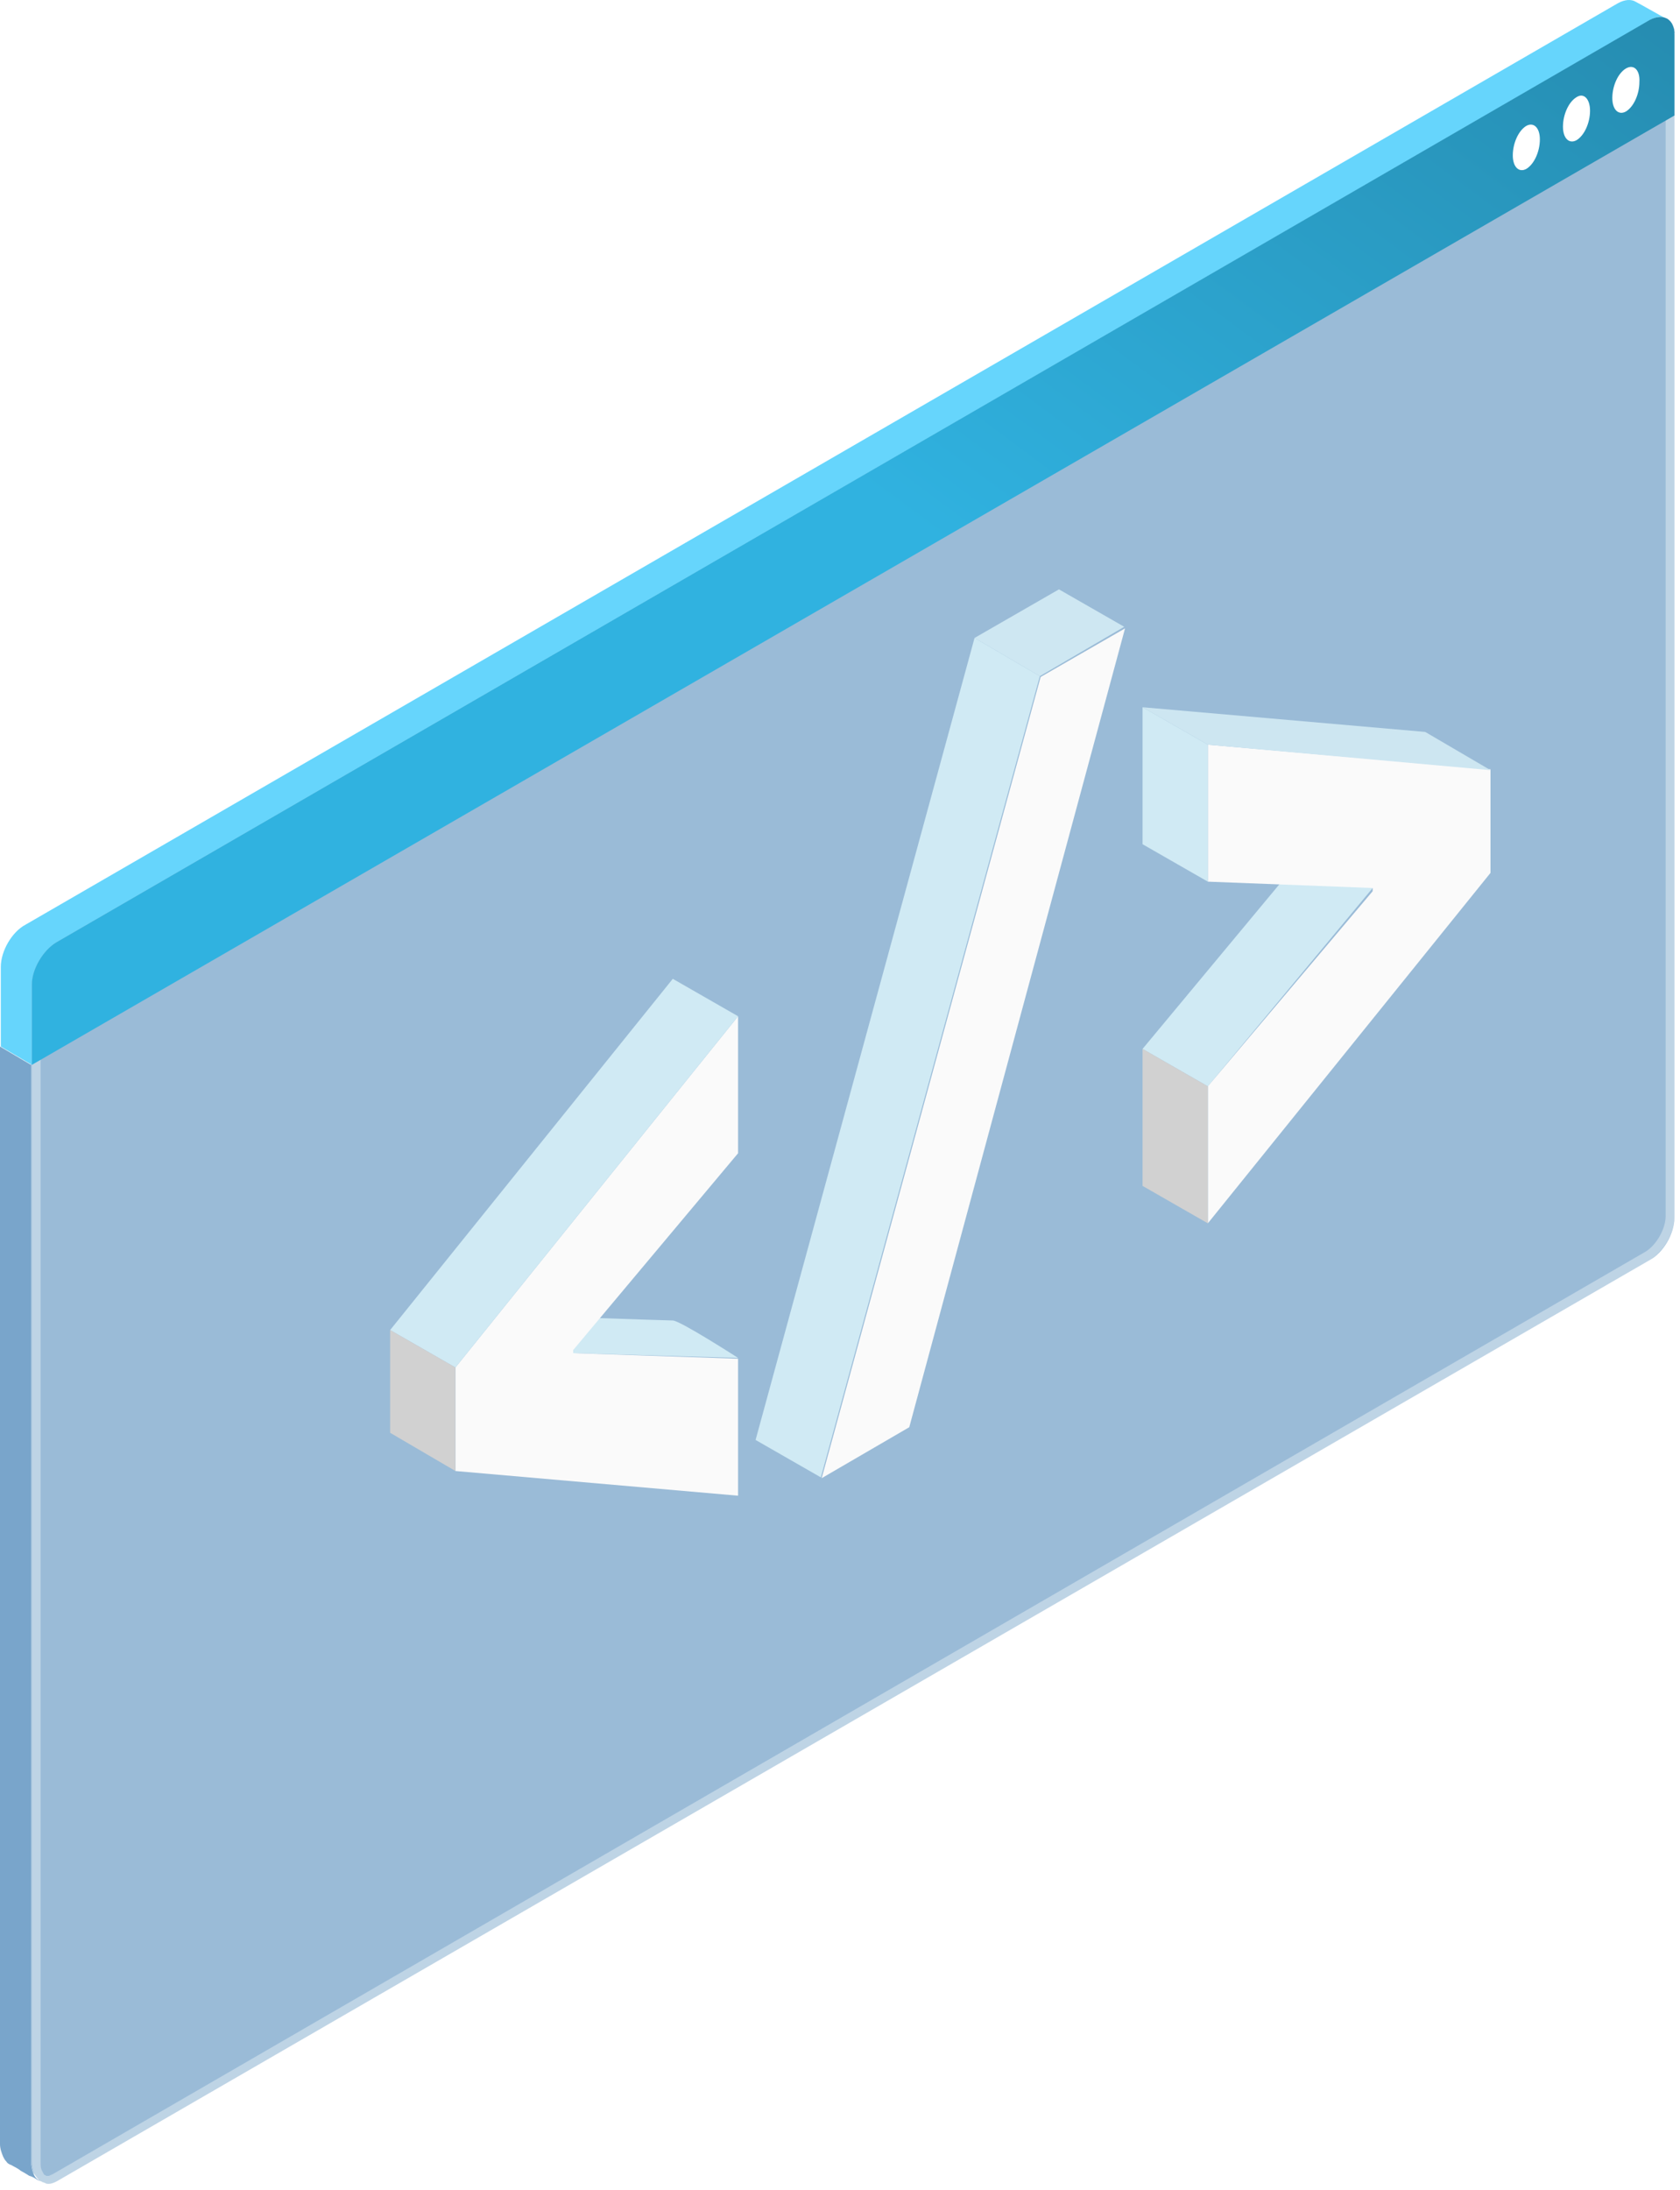 <svg width="211" height="275" viewBox="0 0 211 275" fill="none" xmlns="http://www.w3.org/2000/svg">
<g opacity="0.8">
<g filter="url(#filter0_b_713_3244)">
<path d="M210.298 4.405V152.905C210.298 154.905 208.898 157.305 207.198 158.205L7.098 273.905C6.698 274.105 6.398 274.205 6.098 274.205C5.998 274.205 5.798 274.205 5.698 274.105C5.598 274.105 5.498 274.005 5.398 274.005C5.298 274.005 5.298 273.905 5.198 273.905C5.098 273.905 5.098 273.805 4.998 273.805C4.898 273.705 4.898 273.705 4.798 273.605C4.598 273.405 4.398 273.105 4.198 272.805C3.998 272.305 3.898 271.805 3.898 271.205V123.605C3.898 121.605 5.298 119.205 6.998 118.305L207.198 2.605C207.998 2.105 208.698 2.105 209.298 2.305C209.398 2.305 209.498 2.405 209.598 2.505C209.698 2.605 209.698 2.605 209.798 2.705L209.898 2.805C209.898 2.905 209.998 2.905 209.998 3.005C210.098 3.105 210.098 3.305 210.198 3.405C210.198 3.505 210.298 3.605 210.298 3.705C210.298 3.705 210.298 3.705 210.298 3.805C210.298 3.905 210.298 4.005 210.398 4.105C210.198 4.105 210.298 4.205 210.298 4.405Z" fill="#6B9CC6" fill-opacity="0.85"/>
</g>
<path d="M208.5 3.205C208.6 3.205 208.7 3.205 208.8 3.305H208.9L209 3.405L209.1 3.505L209.2 3.805V3.905C209.2 4.005 209.2 4.105 209.2 4.205V152.705C209.2 154.305 208 156.405 206.6 157.205L6.6 273.005C6.3 273.105 6.2 273.205 6.1 273.205C6.1 273.205 6 273.205 5.9 273.205H5.8L5.7 273.105H5.6C5.5 273.005 5.4 272.805 5.3 272.605C5.1 272.305 5.1 271.905 5.1 271.405V123.605C5.1 122.005 6.3 119.905 7.7 119.105L207.7 3.505C208 3.305 208.3 3.205 208.5 3.205ZM208.5 2.205C208.1 2.205 207.6 2.305 207.1 2.605L7.1 118.305C5.4 119.305 4 121.705 4 123.605V271.305C4 271.905 4.1 272.405 4.3 272.905C4.4 273.205 4.6 273.505 4.9 273.705C5 273.805 5 273.805 5.1 273.905C5.2 273.905 5.2 274.005 5.3 274.005C5.4 274.005 5.4 274.105 5.5 274.105C5.6 274.105 5.7 274.205 5.8 274.205C5.9 274.205 6.1 274.305 6.2 274.305C6.5 274.305 6.8 274.205 7.2 274.005L207.2 158.205C208.9 157.205 210.3 154.805 210.3 152.905V4.405C210.3 4.305 210.3 4.105 210.3 4.005C210.3 3.905 210.3 3.805 210.2 3.705C210.2 3.705 210.2 3.705 210.2 3.605C210.2 3.505 210.2 3.405 210.1 3.305C210.1 3.205 210 3.005 209.9 2.905C209.9 2.805 209.8 2.805 209.8 2.705L209.7 2.605C209.6 2.505 209.6 2.505 209.5 2.405C209.4 2.305 209.3 2.305 209.2 2.205C209 2.205 208.8 2.205 208.5 2.205Z" fill="white" fill-opacity="0.36"/>
</g>
<path d="M209.202 2.305C208.602 2.005 207.902 2.105 207.102 2.605L7.102 118.305C5.402 119.305 4.002 121.705 4.002 123.605V133.705L0.102 131.405V121.405C0.102 119.405 1.502 117.005 3.202 116.105L203.202 0.405C204.102 -0.095 204.902 -0.095 205.402 0.205C206.002 0.505 208.602 2.005 209.202 2.305Z" fill="#66D5FC"/>
<path d="M210.3 4.304C210.3 2.404 208.9 1.604 207.2 2.504L7.1 118.304C5.4 119.304 4 121.704 4 123.604V133.704L210.3 14.504V4.304Z" fill="url(#paint0_linear_713_3244)"/>
<path d="M191.7 15.805C190.7 16.405 190 18.005 190 19.505C190 21.005 190.8 21.705 191.7 21.205C192.7 20.605 193.4 19.005 193.4 17.505C193.4 16.005 192.6 15.305 191.7 15.805Z" fill="white"/>
<path d="M198.001 12.204C197.001 12.804 196.301 14.404 196.301 15.904C196.301 17.404 197.101 18.104 198.001 17.604C199.001 17.004 199.701 15.404 199.701 13.904C199.701 12.404 198.901 11.604 198.001 12.204Z" fill="white"/>
<path d="M204.2 8.605C203.2 9.205 202.5 10.805 202.5 12.305C202.5 13.805 203.3 14.505 204.2 14.005C205.2 13.405 205.9 11.805 205.9 10.305C206 8.805 205.2 8.005 204.2 8.605Z" fill="white"/>
<path opacity="0.9" d="M5.1 273.904C5 273.804 4.9 273.804 4.7 273.704C4.4 273.504 4.1 273.304 3.7 273.204C3.5 273.104 3.4 273.004 3.2 272.904C2.9 272.704 2.6 272.604 2.4 272.404C2.1 272.204 1.9 272.104 1.7 272.004C1.5 271.904 1.4 271.804 1.3 271.804C1.1 271.704 0.9 271.604 0.8 271.404C0.6 271.204 0.5 271.004 0.4 270.804C0.2 270.304 0 269.804 0 269.204V131.404L3.9 133.704V271.304C3.9 271.904 4 272.404 4.2 272.904C4.3 273.204 4.5 273.504 4.8 273.704C4.9 273.704 5 273.804 5.1 273.904Z" fill="#6B9CC6"/>
<path d="M92.701 170.5C92.701 170.5 85.401 165.8 84.501 165.8C83.601 165.8 63.801 165.1 63.801 165.1L72.001 169.5V169.9L92.701 170.5Z" fill="#D0EAF4"/>
<path d="M57.199 184.7V171.7L92.699 127.6V144.8L71.999 169.5V169.9L92.699 170.6V187.8L57.199 184.7Z" fill="#FAFAFA"/>
<path d="M92.7 127.6L84.5 122.9L49 167L57.2 171.7L92.7 127.6Z" fill="#D0EAF4"/>
<path d="M49 167V179.9L57.2 184.7V171.7L49 167Z" fill="#D1D1D1"/>
<path d="M114.199 179.2L103.199 185.6L130.699 85L141.299 78.9L114.199 179.2Z" fill="#FAFAFA"/>
<path d="M141.198 78.7L132.998 74L122.398 80.1L130.598 84.9L141.198 78.7Z" fill="#CEE7F2"/>
<path d="M122.398 80.1L130.598 84.9L103.098 185.5L94.898 180.8L122.398 80.1Z" fill="#D0EAF4"/>
<path d="M143.5 131.701L151.7 136.401L172.4 111.501L164.2 106.801L143.5 131.701Z" fill="#D0EAF4"/>
<path d="M172.399 111.5L151.699 110.7V93.5L187.199 96.6V109.6L151.699 153.6V136.4L172.399 111.9V111.5Z" fill="#FAFAFA"/>
<path d="M143.5 88.801L151.7 93.501L187.2 96.701L179 91.901L143.5 88.801Z" fill="#CDE6F1"/>
<path d="M151.7 93.501V110.701L143.5 106.001V88.801" fill="#D0EAF4"/>
<path d="M143.5 131.701L151.7 136.401V153.601L143.5 148.901V131.701Z" fill="#D1D1D1"/>
<defs>
<filter id="filter0_b_713_3244" x="-66.602" y="-68.32" width="347.5" height="413.025" filterUnits="userSpaceOnUse" color-interpolation-filters="sRGB">
<feFlood flood-opacity="0" result="BackgroundImageFix"/>
<feGaussianBlur in="BackgroundImageFix" stdDeviation="35.25"/>
<feComposite in2="SourceAlpha" operator="in" result="effect1_backgroundBlur_713_3244"/>
<feBlend mode="normal" in="SourceGraphic" in2="effect1_backgroundBlur_713_3244" result="shape"/>
</filter>
<linearGradient id="paint0_linear_713_3244" x1="80.5" y1="40.498" x2="217.487" y2="-144.614" gradientUnits="userSpaceOnUse">
<stop stop-color="#30B2E0"/>
<stop offset="1" stop-color="#1A617A"/>
</linearGradient>
</defs>
</svg>
